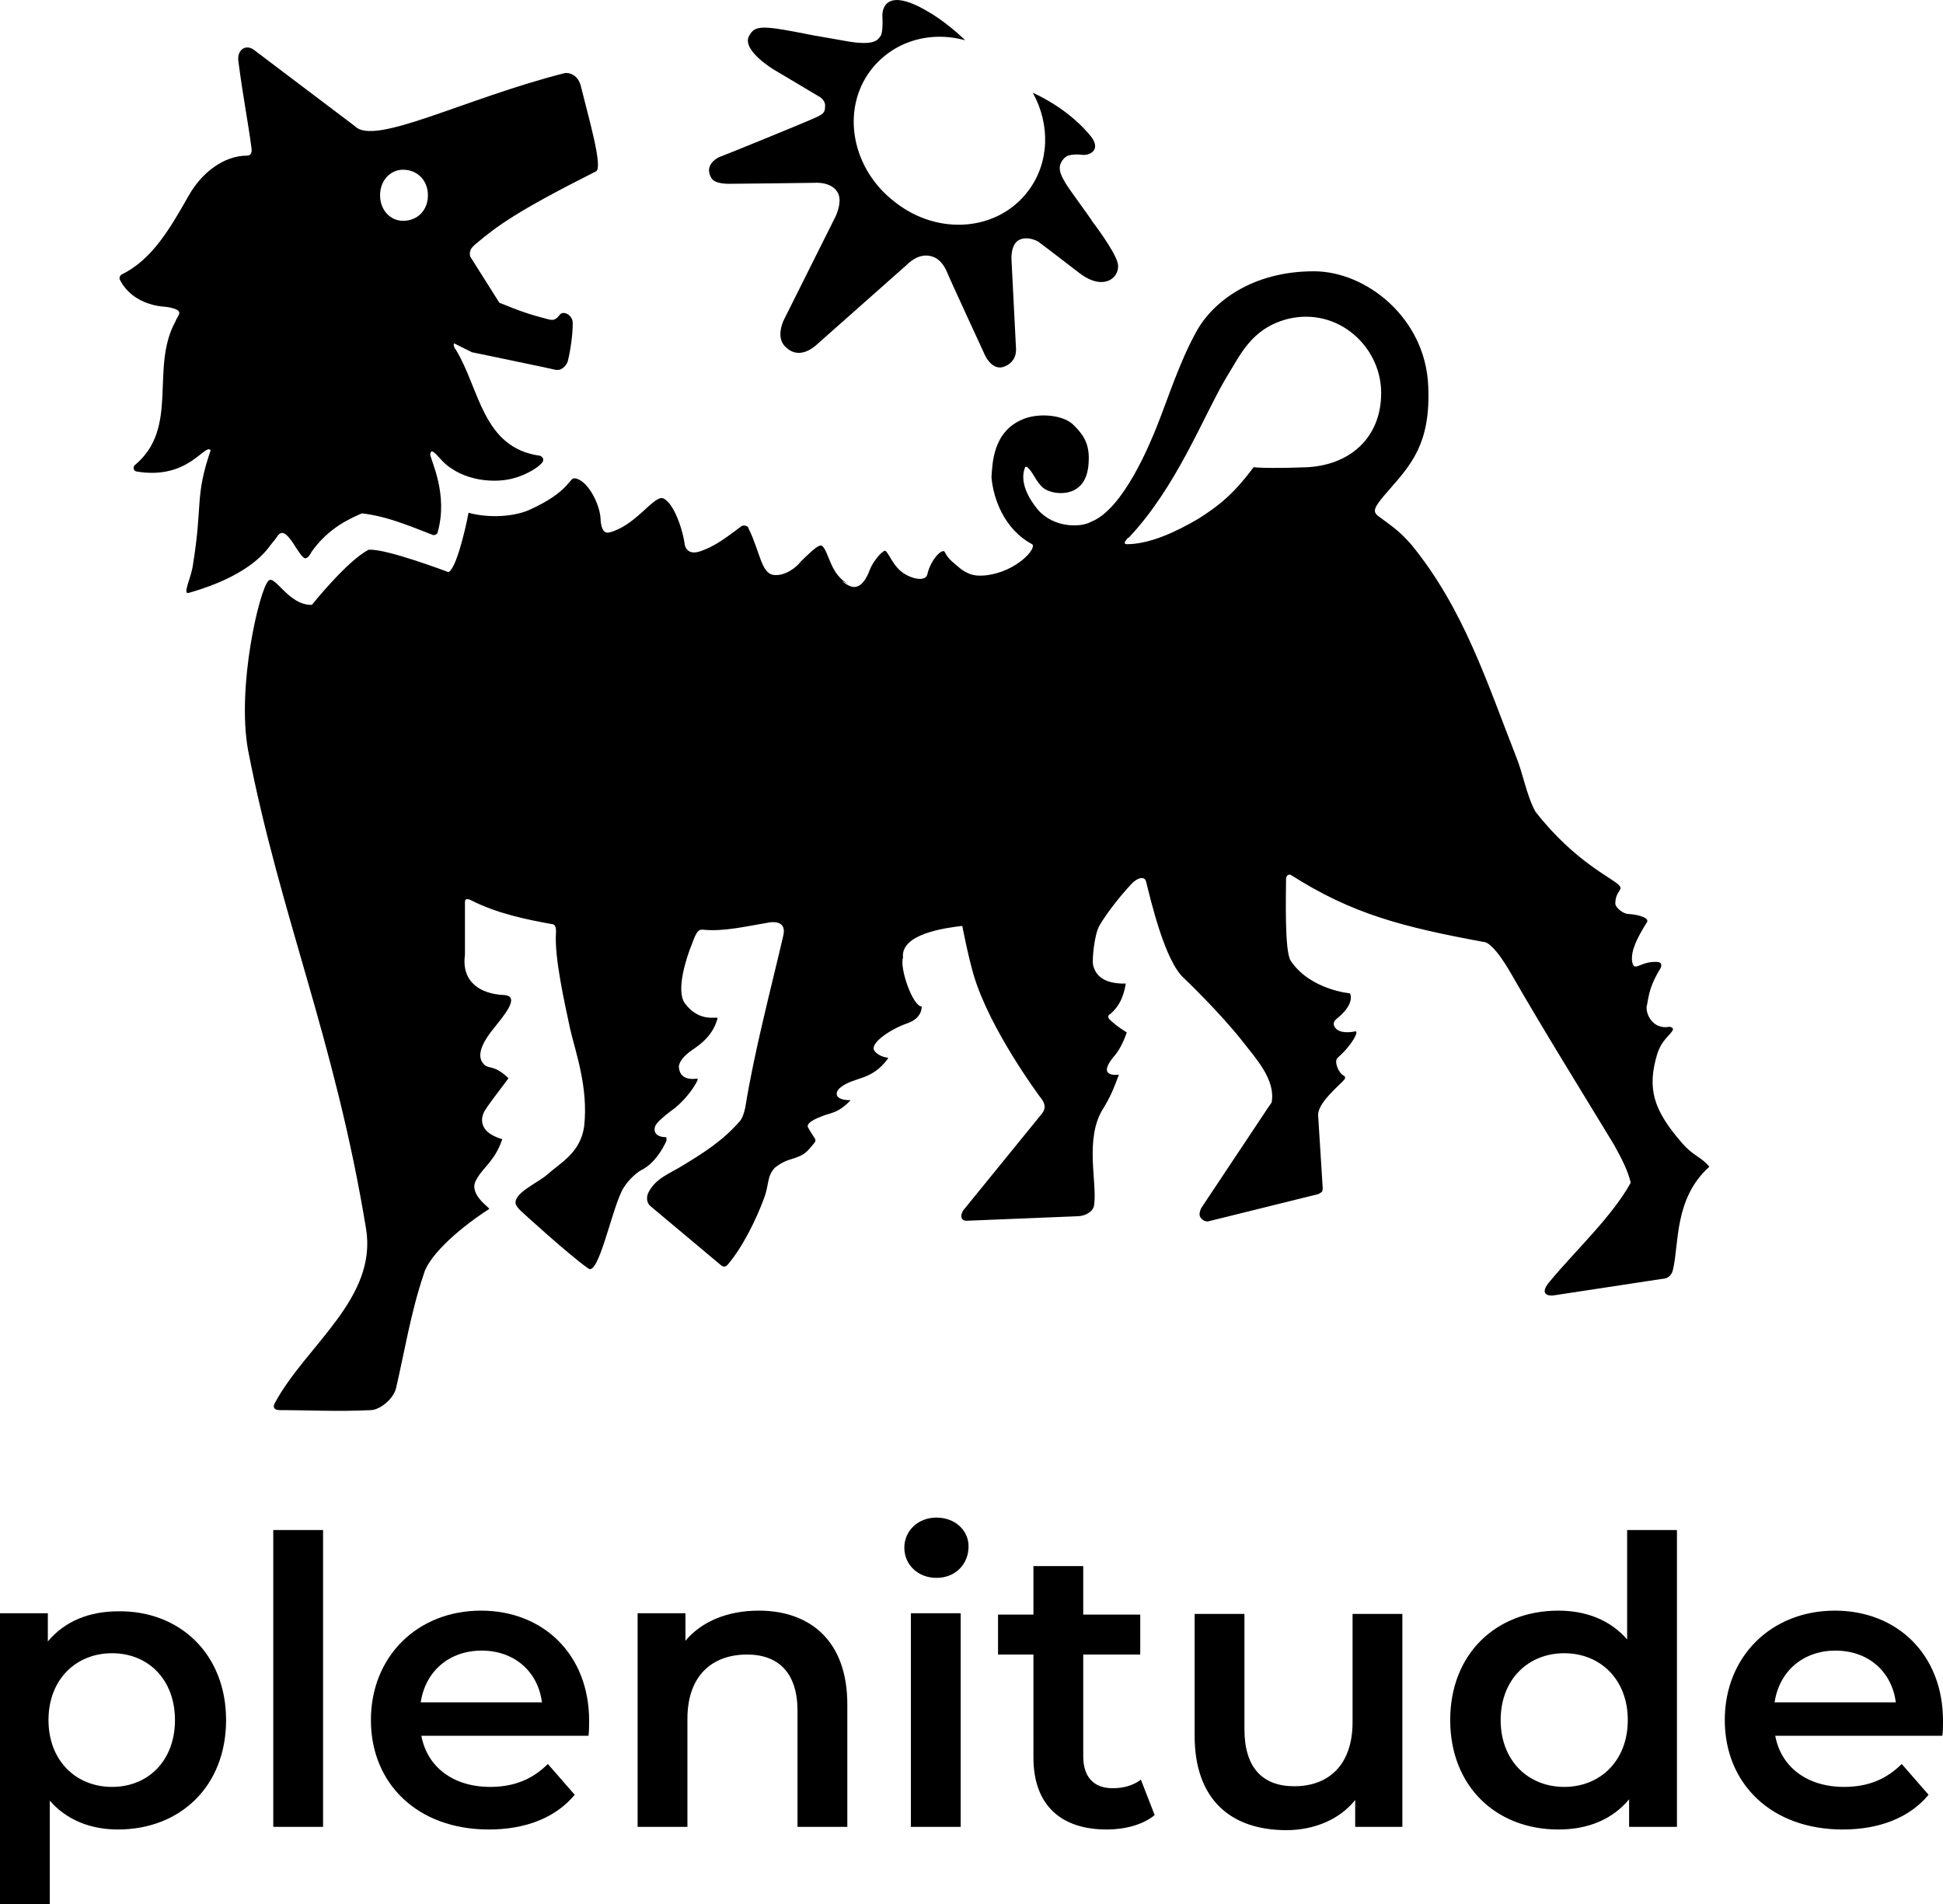<?xml version="1.0" encoding="utf-8"?>
<!-- Generator: Adobe Illustrator 27.0.0, SVG Export Plug-In . SVG Version: 6.00 Build 0)  -->
<svg version="1.1" id="Livello_1" xmlns="http://www.w3.org/2000/svg" xmlns:xlink="http://www.w3.org/1999/xlink" x="0px" y="0px"
	 viewBox="0 0 593 581.2" style="enable-background:new 0 0 593 581.2;" xml:space="preserve">
<g>
	<g>
		<path d="M168.7,282.1c-7.8-1.4-16.8-3.2-24.9-7.3c0,0-1.9-1.1-1.9,0.5v16.2c-1.1,8.1,4.6,11.9,11.9,12.2c5.4,0.3-0.5,6.8-3.2,10.3
			c-4,4.9-4.9,8.4-3.2,10.5c1.6,2.2,3,0,7.8,4.6c-4.3,5.7-6.5,8.6-7.3,10c0,0-3.8,5.9,5.4,8.6c-2.4,7-5.9,8.4-8.1,12.7
			c-2.2,4.3,4.6,8.4,4.1,8.6c-10.8,7-18.7,14.9-20,20c-3.8,11.1-5.9,23.8-8.4,34.6c-0.8,3.5-5.1,6.8-7.8,6.8
			c-10.5,0.5-18.4,0-27.6,0c-3,0-1.6-2.2-1.6-2.2c9.5-17.6,31.4-31.9,27.8-53.3c-9.5-57.8-26.2-95.4-36-146
			c-3.5-19.5,3.5-48.9,6.2-51.6c1.9-2.2,6.2,7.6,13.3,7.3c0,0,10.8-13.5,17.3-16.8c5.1-0.5,24.3,6.8,24.3,6.8
			c2.2-0.5,5.1-12.2,6.2-18.1c4.9,1.4,12.7,1.6,18.4-0.8c12.7-5.7,12.2-10,14.1-9.7c3.8,0.5,7.6,7.8,7.8,12.4c0,0,0,4.9,2.7,4.1
			c7.6-1.9,13-10.5,16-10.5c3,0.5,6.2,8.4,7,14.3c0,0,0.5,3.5,4.9,1.9c3.8-1.4,5.9-2.7,12.4-7.6c0.8-0.5,2.2,0,2.2,0.8
			c3.5,7,3.8,13.8,7.8,14.1c3.5,0.3,6.8-2.4,8.1-4.1c1.3-1.3,4.9-4.9,6.2-4.6c1.4,0.5,2.4,8.9,8.4,11.9c2.7,1.4,4.9-0.5,6.5-4.9
			c1.1-2.7,3.8-5.7,4.6-5.7c1.1,0.3,2.4,4.9,5.9,7c3,1.9,6.5,2.2,7,0.3c1.1-4.9,4.9-8.4,5.4-6.8c1.1,2.2,2.7,3.2,4.9,5.1
			c2.7,1.9,4.6,2.2,7.6,1.9c9.5-1.1,15.7-8.4,14.1-9.5c-8.6-4.6-11.9-14.1-12.4-20.5c0.3-3.8,0.3-13.8,9.5-17.6
			c4.3-1.9,11.6-1.6,15.1,1.3c3.2,3,5.1,5.7,5.1,10.5c0,3.8-0.8,7.8-4.3,9.7c-2.4,1.4-6.8,1.4-9.5-0.5c-2.4-1.9-3.2-5.1-5.1-6.5
			h-0.5c-1.9,4.6,1.1,9.7,3.8,13c5.1,5.9,13.5,5.4,16.2,3.8c10-3.8,18.1-24.1,20-28.7c3.8-9.5,7-20,12.4-29.7
			c4.9-8.7,16.8-18.1,35.7-18.1c16,0,34.1,14.3,34.9,35.1c0.8,17.6-5.4,24.1-12.2,31.9c-4.3,4.9-4.9,6.2-3.2,7.6
			c5.1,3.8,6.5,4.6,10.3,8.9c15.9,19.5,23,41.9,31.9,64.6c2.2,5.4,3.2,11.9,5.9,16.8c12.2,15.7,24.1,20.5,25.7,22.7
			c1.1,1.3-1.3,1.6-1.3,5.4c0,1.1,2.2,3.2,4.3,3.2c1.1,0,6.2,0.8,5.4,2.4c-3.2,5.1-4.9,8.7-4.6,11.9c0.6,3.8,2.4,0,7.6,0.3
			c1.3,0,1.6,0.8,1.1,1.9c-3,4.9-3.5,7.6-4.1,11.1c-0.8,2.2,1.4,7.8,6.8,6.8c0.5,0,1.1,0.3,1.1,0.8c-0.5,1.6-3.5,3-4.9,7.8
			c-3,10.3-1.1,16.8,7.6,26.8c3.5,4.1,5.7,4.1,8.4,7.3c-10.8,9.7-9.2,23.5-11.1,31.4c-0.5,2.4-2.4,2.7-2.4,2.7l-33.5,5.1
			c-2.7,0.5-4.9-0.5-1.6-4.3c8.1-9.7,18.9-19.7,24.6-30c-0.8-3.5-2.7-7.3-5.1-11.6c-10.8-17.8-21.1-34.3-31.4-52.2
			c-5.9-10.3-8.4-9.7-8.4-9.7c-24.9-4.6-40.3-8.6-58.9-20.5c-1.4-0.3-1.4,1.3-1.4,1.3c0,4.9-0.5,21.9,1.4,24.9
			c5.9,8.9,18.1,10,18.1,10s1.9,3-4.1,7.8c0,0-1.1,0.8-0.8,1.9c0.8,2.4,4.1,2.4,6.5,1.9c1.3-0.3-0.8,4.1-5.4,8.1
			c-1.1,1.1,0.3,4.6,1.9,5.4c0.5,0.3,0.5,0.5,0.3,1.1c-1.6,1.9-8.4,7.3-8.1,11.1l1.4,22.2c0,0,0,0.8-0.3,1.1c-0.5,0.4-1,0.7-1.6,0.8
			l-32.7,8.1c-0.8,0.3-1.9,0-2.7-1.1c-0.8-1.1,0.3-3,0.3-3l20.3-30.5l1.1-1.6c1.3-7-4.9-13.5-8.9-18.7c-7-8.9-17.8-19.2-17.8-19.2
			c-5.9-5.1-10.3-24.3-11.6-29.5c-0.5-1.9-2.7-1.1-4.3,0.5c-4.3,4.6-8.1,9.7-10,13c-1.6,3-2.2,10.5-1.9,11.9c0.5,2.2,2.2,5.9,10,5.7
			c-0.8,4.6-2.2,7-4.6,9.2c0,0-1.3,0.5-0.5,1.6c2.4,2.4,5.4,4.1,5.4,4.1c-1.1,3.2-2.4,5.7-4.3,7.8c-4.9,6.2,1.9,5.1,1.9,5.1
			c-1.6,4.3-2.7,7-4.9,10.5c-5.7,9.2-1.6,22.7-2.7,29.5c-0.3,1.6-2.2,3-4.6,3.2l-34.3,1.4c-2.2,0-1.9-2.4-0.5-3.8l23.5-28.9
			c1.9-2.4,0-4.3-0.8-5.4c0,0-15.1-20.3-20-36.8c-1.9-6.5-3.5-15.1-3.5-15.1c-5.1,0.6-18.9,2.4-18.1,9.7c-1.1,3.2,3,14.9,5.7,14.9
			c0,0-0.3,0.5,0,0c0,0,0.3,3.5-4.3,5.1c-5.4,1.9-11.1,5.9-10.3,8.1c0.8,1.6,3.2,2.4,4.3,2.4v0.3c-5.1,7-10.3,5.4-14.6,8.9
			c-1.6,1.4-1.9,3.8,3.2,3.8c-4,4.3-6.5,3.8-9.2,5.1c0,0-4.6,1.6-3.8,3.2c2.4,4.3,3,3.5,1.4,5.4c-2.2,2.7-3,3.2-6.5,4.3
			c-3,0.8-5.1,2.7-5.1,2.7c-2.4,2.7-1.6,4.9-3.2,9.2c-2.4,6.5-6.5,14.9-11.1,20.3c0,0-0.8,1.1-1.9,0.3l-21.6-18.1
			c-1.9-1.6-0.8-4-0.8-4c2.2-4.6,6.5-5.9,10.8-8.6c6.2-3.8,11.9-7.3,17.3-13.5c1.1-1.4,1.6-4.3,1.6-4.3c2.7-16.8,7.8-36,11.6-52.4
			c1.1-5.1-4.6-3.8-4.6-3.8c-7.6,1.3-13.5,2.7-19.5,2.2c-1.9-0.3-2.4,0.5-3.8,4.3c-1.9,4.6-4.9,14.3-2.2,18.1c4.6,6.2,10,3.8,10,4.6
			c-1.6,6.2-6.8,8.9-8.6,10.3c-2.4,1.9-3,3.2-3.2,4.3c0,1.1,0.3,4.6,5.7,3.8v0.5c0,0-1.9,4.3-6.8,8.4c-2.2,1.6-4.6,3.5-5.7,4.9
			c-1.1,1.4-1.1,4.1,3,4.1v1.1c0,0-2.7,6.5-7.6,8.9c-1.6,0.8-4.9,3.8-6.2,6.8c-3.2,6.8-7,25.4-10,23.3c-5.9-4.1-20.3-17.3-20.3-17.3
			c-1.6-1.4-1.9-2.4-1.9-2.4c-0.8-3.3,6.8-6.5,9.5-8.9c4.3-3.8,10.3-6.8,11.4-14.9c1.3-11.9-2.7-22.7-4.3-29.7
			c-1.6-7.6-4.9-21.9-4.3-29.5C169.8,282.1,168.7,282.1,168.7,282.1z M343.6,165c-0.5,0.5-0.5,1.1,0.3,1.1c7,0,15.1-3.8,21.9-7.8
			c5.9-3.8,10.3-7,16.8-15.7c0,0,3.5,0.5,16.5,0c13.3-0.8,21.9-9.2,22.4-21.4c0.8-14.9-13-27.8-28.7-23.8
			c-11.1,3-14.3,11.1-18.7,18.1c-7,11.9-15.1,33.3-29.7,48.7C344.4,163.9,343.9,164.5,343.6,165 M244.7,171.2
			c1.3-1.3,5.1-5.4,6.2-4.6c2.2,1.9,2.4,8.9,8.4,11.9"/>
		<path d="M144.9,74.7c7-5.9,13-10.3,37-22.4c2.2-1.1-2.2-16.2-4.6-25.9c-0.8-3.5-3.5-4.3-4.9-4.1c-30.8,7.8-58.1,22.4-64.1,16.2
			L77.6,15.3c-2.4-1.9-5.1-0.3-4.9,3c1.6,12.2,3,18.9,4,26.5c0.3,1.6,0,2.7-1.3,2.7c-7,0-13.8,5.1-17.8,12.2
			c-5.7,10-11.1,19.5-20.5,24.1c-0.5,0.3-0.8,1.1-0.5,1.6c1.9,3.8,5.4,6.2,8.9,7.3c3.8,1.3,5.7,0.5,8.6,1.9c0.5,0.3,0.8,0.8,0.5,1.4
			c-0.3,0.8-0.8,1.3-1.1,2.2c-7.8,14.3,1.4,32.4-12.4,43.8c-0.5,0.5-0.5,1.6,0.5,1.9c15.9,2.7,20.8-8.6,22.7-6.5
			c-4.9,14.3-2.4,16.5-5.4,34.9c-0.5,4.1-3.5,9.5-1.1,8.6c20.5-5.9,24.3-14.3,25.7-15.7c1.6-1.6,2.2-5.7,6.8,1.9
			c1.1,1.6,2.4,3.8,3.2,3.2c0.5,0,1.4-1.4,1.6-1.9c4.1-5.7,8.9-8.9,14.6-11.4c0.3,0,0.5-0.3,0.8-0.3c7,0.8,13,3.2,21.4,6.5
			c0.5,0.3,1.3,0,1.6-0.5c3.5-11.9-2.2-22.4-2.2-24.1c0.3-1.6,1.1-0.8,3.8,2.2c6.2,6.2,16.2,6.8,21.9,5.1c3-0.8,7.3-3,8.6-4.9
			c0.5-0.8,0-1.6-0.8-1.9c-17.6-2.4-18.4-20.5-25.7-32.4c-0.5-0.5-0.8-1.6-0.5-1.9l5.4,2.7c0,0,24.6,5.1,25.7,5.4
			c2.4,0.3,3.5-2.4,3.5-2.4c0.3-0.8,1.6-6.8,1.6-11.9c0-2.4-2.7-3.8-3.8-2.7c-0.5,0.5-0.8,1.1-1.3,1.3c-0.5,0.5-1.4,0.5-2.2,0.3
			c-6.2-1.6-8.4-2.4-15.1-5.1l-8.9-14.1C143,76.1,144.4,75.3,144.9,74.7L144.9,74.7z M123,67.4c-3.8,0-7-3.2-7-7.8
			c0-4.6,3.2-7.8,7-7.8c4.3,0,7.6,3.2,7.6,7.8C130.6,64.2,127.4,67.4,123,67.4z"/>
		<path d="M248.8,105.6l28.1-24.9c0,0,3.5-3.8,7.6-2.4c2.7,0.8,4,3.5,4.6,4.9c0.5,1.4,11.6,25.4,11.6,25.4s1.9,4.1,5.1,3.5
			c0,0,4.3-0.8,4.3-5.4l-1.4-27.6c0,0-0.3-4.6,2.4-5.9c1.6-0.8,3.8-0.5,5.7,0.5c4.3,3.2,8.5,6.5,12.7,9.7c7.8,5.9,12.7,0.8,11.6-3.2
			c-1.1-4-7.8-12.7-7.8-12.7c0-0.3-7-9.7-8.1-11.6s-2.2-3.8-1.6-5.7c0.8-2.2,2.4-2.7,2.4-2.7s1.4-0.5,3.8-0.3
			c2.4,0.5,6.2-1.1,3.5-5.1c0,0-5.7-8.1-18.1-13.8c5.4,9.7,5.1,21.4-1.4,30c-9.2,12.2-27.3,13.8-40.5,3.5
			c-13.3-10-16.8-28.1-7.6-40.3c6.8-8.9,18.1-12.2,28.9-9.2c-5.9-5.7-11.1-8.6-11.1-8.6C268.5-5.3,269.3,5,269.3,5s0.3,4.6-0.5,5.9
			c-0.8,1.1-1.6,3.3-10.8,1.6c-8.1-1.4-8.9-1.6-9.2-1.6c-16.2-3.2-18.4-3.5-20.3,0.3c-1.9,4.3,7.6,10,7.6,10l14.1,8.4
			c0,0,1.9,1.1,1.6,3c0,1.6-0.5,2.2-2.7,3.2c-2.2,1.1-29.5,12.2-29.7,12.2c0,0-4.9,2.2-2.2,6.5c0.8,1.1,2.7,1.6,5.4,1.6
			c3.2,0,25.9-0.3,25.9-0.3s4.9-0.5,7,2.7c1.9,2.7-0.5,7.6-0.5,7.6l-15.7,31.4c0,0-3,5.7,0.8,8.7
			C244.2,109.9,248.7,105.6,248.8,105.6C248.7,105.6,248.8,105.6,248.8,105.6z"/>
	</g>
	<g>
		<path d="M69,525c0,20.2-14,33.4-33,33.4c-8.2,0-15.6-2.8-20.8-8.8v31.6H0v-88.8h14.6v8.6c5.2-6.2,12.6-9.2,21.6-9.2
			C54.8,491.6,69,504.8,69,525z M53.4,525c0-12.4-8.2-20.4-19.2-20.4c-11,0-19.4,8-19.4,20.4c0,12.4,8.4,20.4,19.4,20.4
			C45.2,545.4,53.4,537.4,53.4,525L53.4,525z M83.4,467h15.2v90.6H83.4V467z"/>
		<path d="M179.6,529.8h-51c1.8,9.6,9.8,15.6,21,15.6c7.4,0,13-2.4,17.6-7l8.2,9.4c-5.8,7-15,10.6-26.2,10.6c-21.8,0-36-14-36-33.4
			c0-19.4,14.2-33.4,33.6-33.4c19,0,33,13.4,33,33.6C179.8,526.6,179.8,528.4,179.6,529.8z M128.4,519.6h37
			c-1.2-9.4-8.4-15.8-18.4-15.8C137,503.8,129.8,510.2,128.4,519.6z"/>
		<path d="M258.6,520.2v37.4h-15.2v-35.4c0-11.6-5.8-17.2-15.4-17.2c-10.8,0-18.2,6.6-18.2,19.6v33h-15.2v-65.2h14.6v8.4
			c5-6,13-9.2,22.4-9.2C247,491.6,258.6,500.6,258.6,520.2L258.6,520.2z"/>
		<path d="M276,472.4c0-5.2,4.2-9.2,9.8-9.2c5.6,0,9.8,3.8,9.8,8.8c0,5.4-4,9.6-9.8,9.6C280.2,481.6,276,477.6,276,472.4z
			 M278,492.4h15.2v65.2H278C278,557.6,278,492.4,278,492.4z"/>
		<path d="M352.4,554c-3.6,3-9.2,4.4-14.6,4.4c-14.2,0-22.4-7.6-22.4-22V505h-10.8v-12.2h10.8V478h15.2v14.8H348V505h-17.4v31
			c0,6.4,3.2,9.8,9,9.8c3.2,0,6.2-0.8,8.6-2.6L352.4,554z M428,492.4v65.2h-14.4v-8.2c-4.8,6-12.6,9.2-21,9.2
			c-16.8,0-28-9.2-28-28.8v-37.2h15.2v35.2c0,11.8,5.6,17.4,15.2,17.4c10.6,0,17.8-6.6,17.8-19.6v-33H428L428,492.4L428,492.4
			L428,492.4z M592.8,529.8h-51c1.8,9.6,9.8,15.6,21,15.6c7.4,0,13-2.4,17.6-7l8.2,9.4c-5.8,7-15,10.6-26.2,10.6
			c-21.8,0-36-14-36-33.4c0-19.4,14.2-33.4,33.6-33.4c19,0,33,13.4,33,33.6C593,526.6,593,528.4,592.8,529.8L592.8,529.8z
			 M541.6,519.6h37c-1.2-9.4-8.4-15.8-18.4-15.8C550.2,503.8,543,510.2,541.6,519.6L541.6,519.6z M511.8,467v90.6h-14.6v-8.4
			c-5.2,6.2-12.6,9.2-21.6,9.2c-19,0-33-13.2-33-33.4c0-20.2,14-33.4,33-33.4c8.4,0,15.8,2.8,21,8.8V467L511.8,467L511.8,467z
			 M496.8,525c0-12.4-8.4-20.4-19.4-20.4c-11,0-19.4,8-19.4,20.4c0,12.4,8.4,20.4,19.4,20.4C488.4,545.4,496.8,537.4,496.8,525z"/>
	</g>
</g>
</svg>
